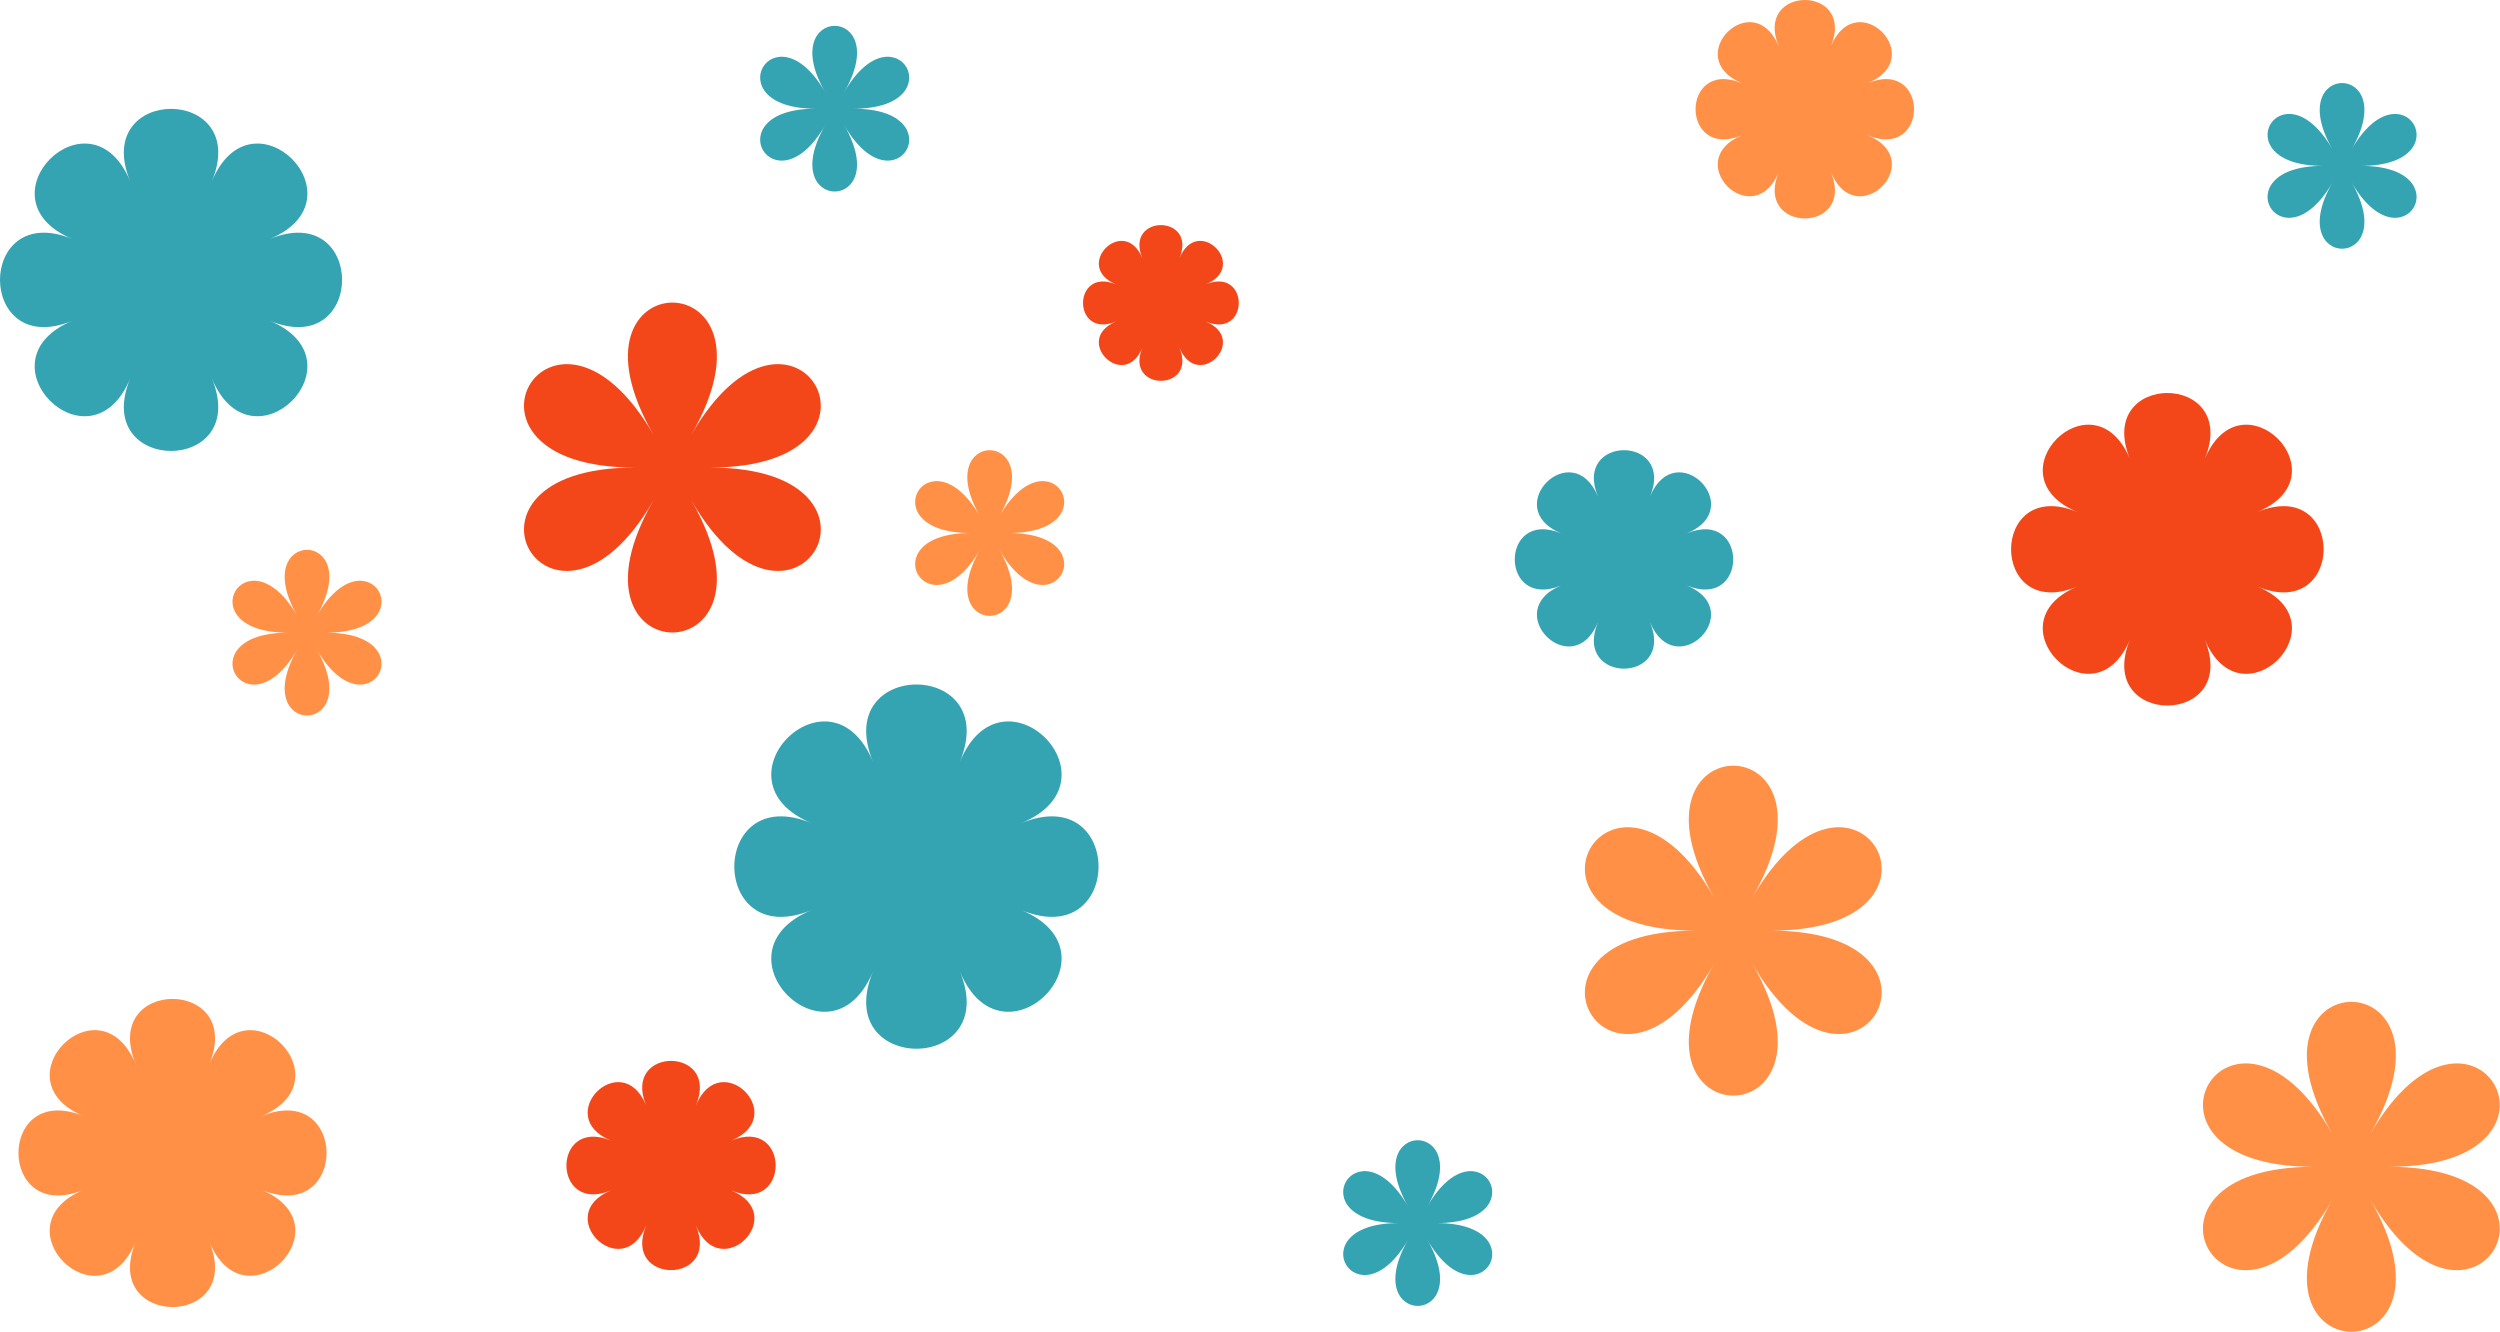 <svg width="1355" height="722" viewBox="0 0 1355 722" fill="none" xmlns="http://www.w3.org/2000/svg">
<path d="M374.647 235.721C429.863 140.093 299.011 140.093 354.227 235.721C299.011 140.093 233.585 253.412 344.017 253.412C233.593 253.412 299.011 366.73 354.227 271.094C299.011 366.722 429.863 366.722 374.647 271.094C429.863 366.722 495.281 253.412 384.857 253.412C495.281 253.412 429.855 140.093 374.647 235.721Z" fill="#F44719"/>
<path d="M949.647 486.721C1004.86 391.093 874.011 391.093 929.227 486.721C874.011 391.093 808.585 504.412 919.017 504.412C808.593 504.412 874.011 617.73 929.227 522.094C874.011 617.722 1004.86 617.722 949.647 522.094C1004.86 617.722 1070.28 504.412 959.857 504.412C1070.28 504.412 1004.86 391.093 949.647 486.721Z" fill="#FF9045"/>
<path d="M1284.65 614.721C1339.86 519.093 1209.01 519.093 1264.23 614.721C1209.01 519.093 1143.58 632.412 1254.02 632.412C1143.59 632.412 1209.01 745.73 1264.23 650.094C1209.01 745.722 1339.86 745.722 1284.65 650.094C1339.86 745.722 1405.28 632.412 1294.86 632.412C1405.28 632.412 1339.86 519.093 1284.65 614.721Z" fill="#FF9045"/>
<path d="M541.53 280.024C569.264 231.992 503.54 231.992 531.273 280.024C503.54 231.992 470.677 288.91 526.145 288.91C470.682 288.91 503.54 345.827 531.273 297.791C503.54 345.823 569.264 345.823 541.53 297.791C569.264 345.823 602.122 288.91 546.659 288.91C602.122 288.91 569.26 231.992 541.53 280.024Z" fill="#FF9045"/>
<path d="M773.53 654.024C801.264 605.992 735.54 605.992 763.273 654.024C735.54 605.992 702.677 662.91 758.145 662.91C702.682 662.91 735.54 719.827 763.273 671.791C735.54 719.823 801.264 719.823 773.53 671.791C801.264 719.823 834.122 662.91 778.659 662.91C834.122 662.91 801.26 605.992 773.53 654.024Z" fill="#34A3B2"/>
<path d="M457.53 50.024C485.264 1.992 419.54 1.992 447.273 50.024C419.54 1.992 386.677 58.91 442.145 58.91C386.682 58.91 419.54 115.827 447.273 67.791C419.54 115.823 485.264 115.823 457.53 67.791C485.264 115.823 518.122 58.91 462.659 58.91C518.122 58.91 485.26 1.992 457.53 50.024Z" fill="#34A3B2"/>
<path d="M1274.53 81.024C1302.26 32.992 1236.54 32.992 1264.27 81.024C1236.54 32.992 1203.68 89.91 1259.15 89.91C1203.68 89.91 1236.54 146.827 1264.27 98.791C1236.54 146.823 1302.26 146.823 1274.53 98.791C1302.26 146.823 1335.12 89.91 1279.66 89.91C1335.12 89.91 1302.26 32.992 1274.53 81.024Z" fill="#34A3B2"/>
<path d="M171.53 334.024C199.264 285.992 133.54 285.992 161.273 334.024C133.54 285.992 100.677 342.91 156.145 342.91C100.682 342.91 133.54 399.827 161.273 351.791C133.54 399.823 199.264 399.823 171.53 351.791C199.264 399.823 232.122 342.91 176.659 342.91C232.122 342.91 199.26 285.992 171.53 334.024Z" fill="#FF9045"/>
<path d="M639.26 139.933C649.163 116.022 609.247 116.022 619.15 139.933C609.247 116.022 581.022 144.247 604.933 154.15C581.022 144.247 581.022 184.163 604.933 174.26C581.022 184.163 609.247 212.388 619.15 188.477C609.247 212.388 649.163 212.388 639.26 188.477C649.163 212.388 677.388 184.163 653.477 174.26C677.388 184.163 677.388 144.247 653.477 154.15C677.388 144.247 649.167 116.022 639.26 139.933Z" fill="#F44719"/>
<path d="M377.214 599.094C390.519 566.969 336.891 566.969 350.196 599.094C336.891 566.969 298.969 604.891 331.094 618.196C298.969 604.891 298.969 658.519 331.094 645.214C298.969 658.519 336.891 696.441 350.196 664.316C336.891 696.441 390.519 696.441 377.214 664.316C390.519 696.441 428.441 658.519 396.316 645.214C428.441 658.519 428.441 604.891 396.316 618.196C428.441 604.891 390.525 566.969 377.214 599.094Z" fill="#F44719"/>
<path d="M113.393 576.89C132.985 529.584 54.015 529.584 73.607 576.89C54.015 529.584 -1.826 585.425 45.479 605.018C-1.826 585.425 -1.826 664.395 45.479 644.803C-1.826 664.395 54.015 720.237 73.607 672.931C54.015 720.237 132.985 720.237 113.393 672.931C132.985 720.237 188.826 664.395 141.521 644.803C188.826 664.395 188.826 585.425 141.521 605.018C188.826 585.425 132.993 529.584 113.393 576.89Z" fill="#FF9045"/>
<path d="M1194.88 248.991C1214.76 201.003 1134.65 201.003 1154.53 248.991C1134.65 201.003 1078 257.65 1125.99 277.525C1078 257.65 1078 337.76 1125.99 317.885C1078 337.76 1134.65 394.407 1154.53 346.419C1134.65 394.407 1214.76 394.407 1194.88 346.419C1214.76 394.407 1271.41 337.76 1223.42 317.885C1271.41 337.76 1271.41 257.65 1223.42 277.525C1271.41 257.65 1214.77 201.003 1194.88 248.991Z" fill="#F44719"/>
<path d="M520.22 412.94C543.38 357.02 450.03 357.02 473.19 412.94C450.03 357.02 384.02 423.03 439.94 446.19C384.02 423.03 384.02 516.38 439.94 493.22C384.02 516.38 450.03 582.39 473.19 526.47C450.03 582.39 543.38 582.39 520.22 526.47C543.38 582.39 609.39 516.38 553.47 493.22C609.39 516.38 609.39 423.03 553.47 446.19C609.39 423.03 543.39 357.02 520.22 412.94Z" fill="#34A3B2"/>
<path d="M114.791 98.391C136.543 45.87 48.867 45.87 70.619 98.391C48.867 45.87 -13.13 107.867 39.391 129.619C-13.13 107.867 -13.13 195.543 39.391 173.791C-13.13 195.543 48.867 257.54 70.619 205.019C48.867 257.54 136.543 257.54 114.791 205.019C136.543 257.54 198.54 195.543 146.019 173.791C198.54 195.543 198.54 107.867 146.019 129.619C198.54 107.867 136.552 45.87 114.791 98.391Z" fill="#34A3B2"/>
<path d="M894.31 269.156C908.201 235.615 852.209 235.615 866.1 269.156C852.209 235.615 812.615 275.209 846.156 289.1C812.615 275.209 812.615 331.201 846.156 317.31C812.615 331.201 852.209 370.795 866.1 337.254C852.209 370.795 908.201 370.795 894.31 337.254C908.201 370.795 947.795 331.201 914.254 317.31C947.795 331.201 947.795 275.209 914.254 289.1C947.795 275.209 908.207 235.615 894.31 269.156Z" fill="#34A3B2"/>
<path d="M992.31 25.156C1006.2 -8.385 950.209 -8.385 964.1 25.156C950.209 -8.385 910.615 31.209 944.156 45.1C910.615 31.209 910.615 87.201 944.156 73.31C910.615 87.201 950.209 126.795 964.1 93.254C950.209 126.795 1006.2 126.795 992.31 93.254C1006.2 126.795 1045.8 87.201 1012.25 73.31C1045.8 87.201 1045.8 31.209 1012.25 45.1C1045.8 31.209 1006.21 -8.385 992.31 25.156Z" fill="#FF9045"/>
</svg>
